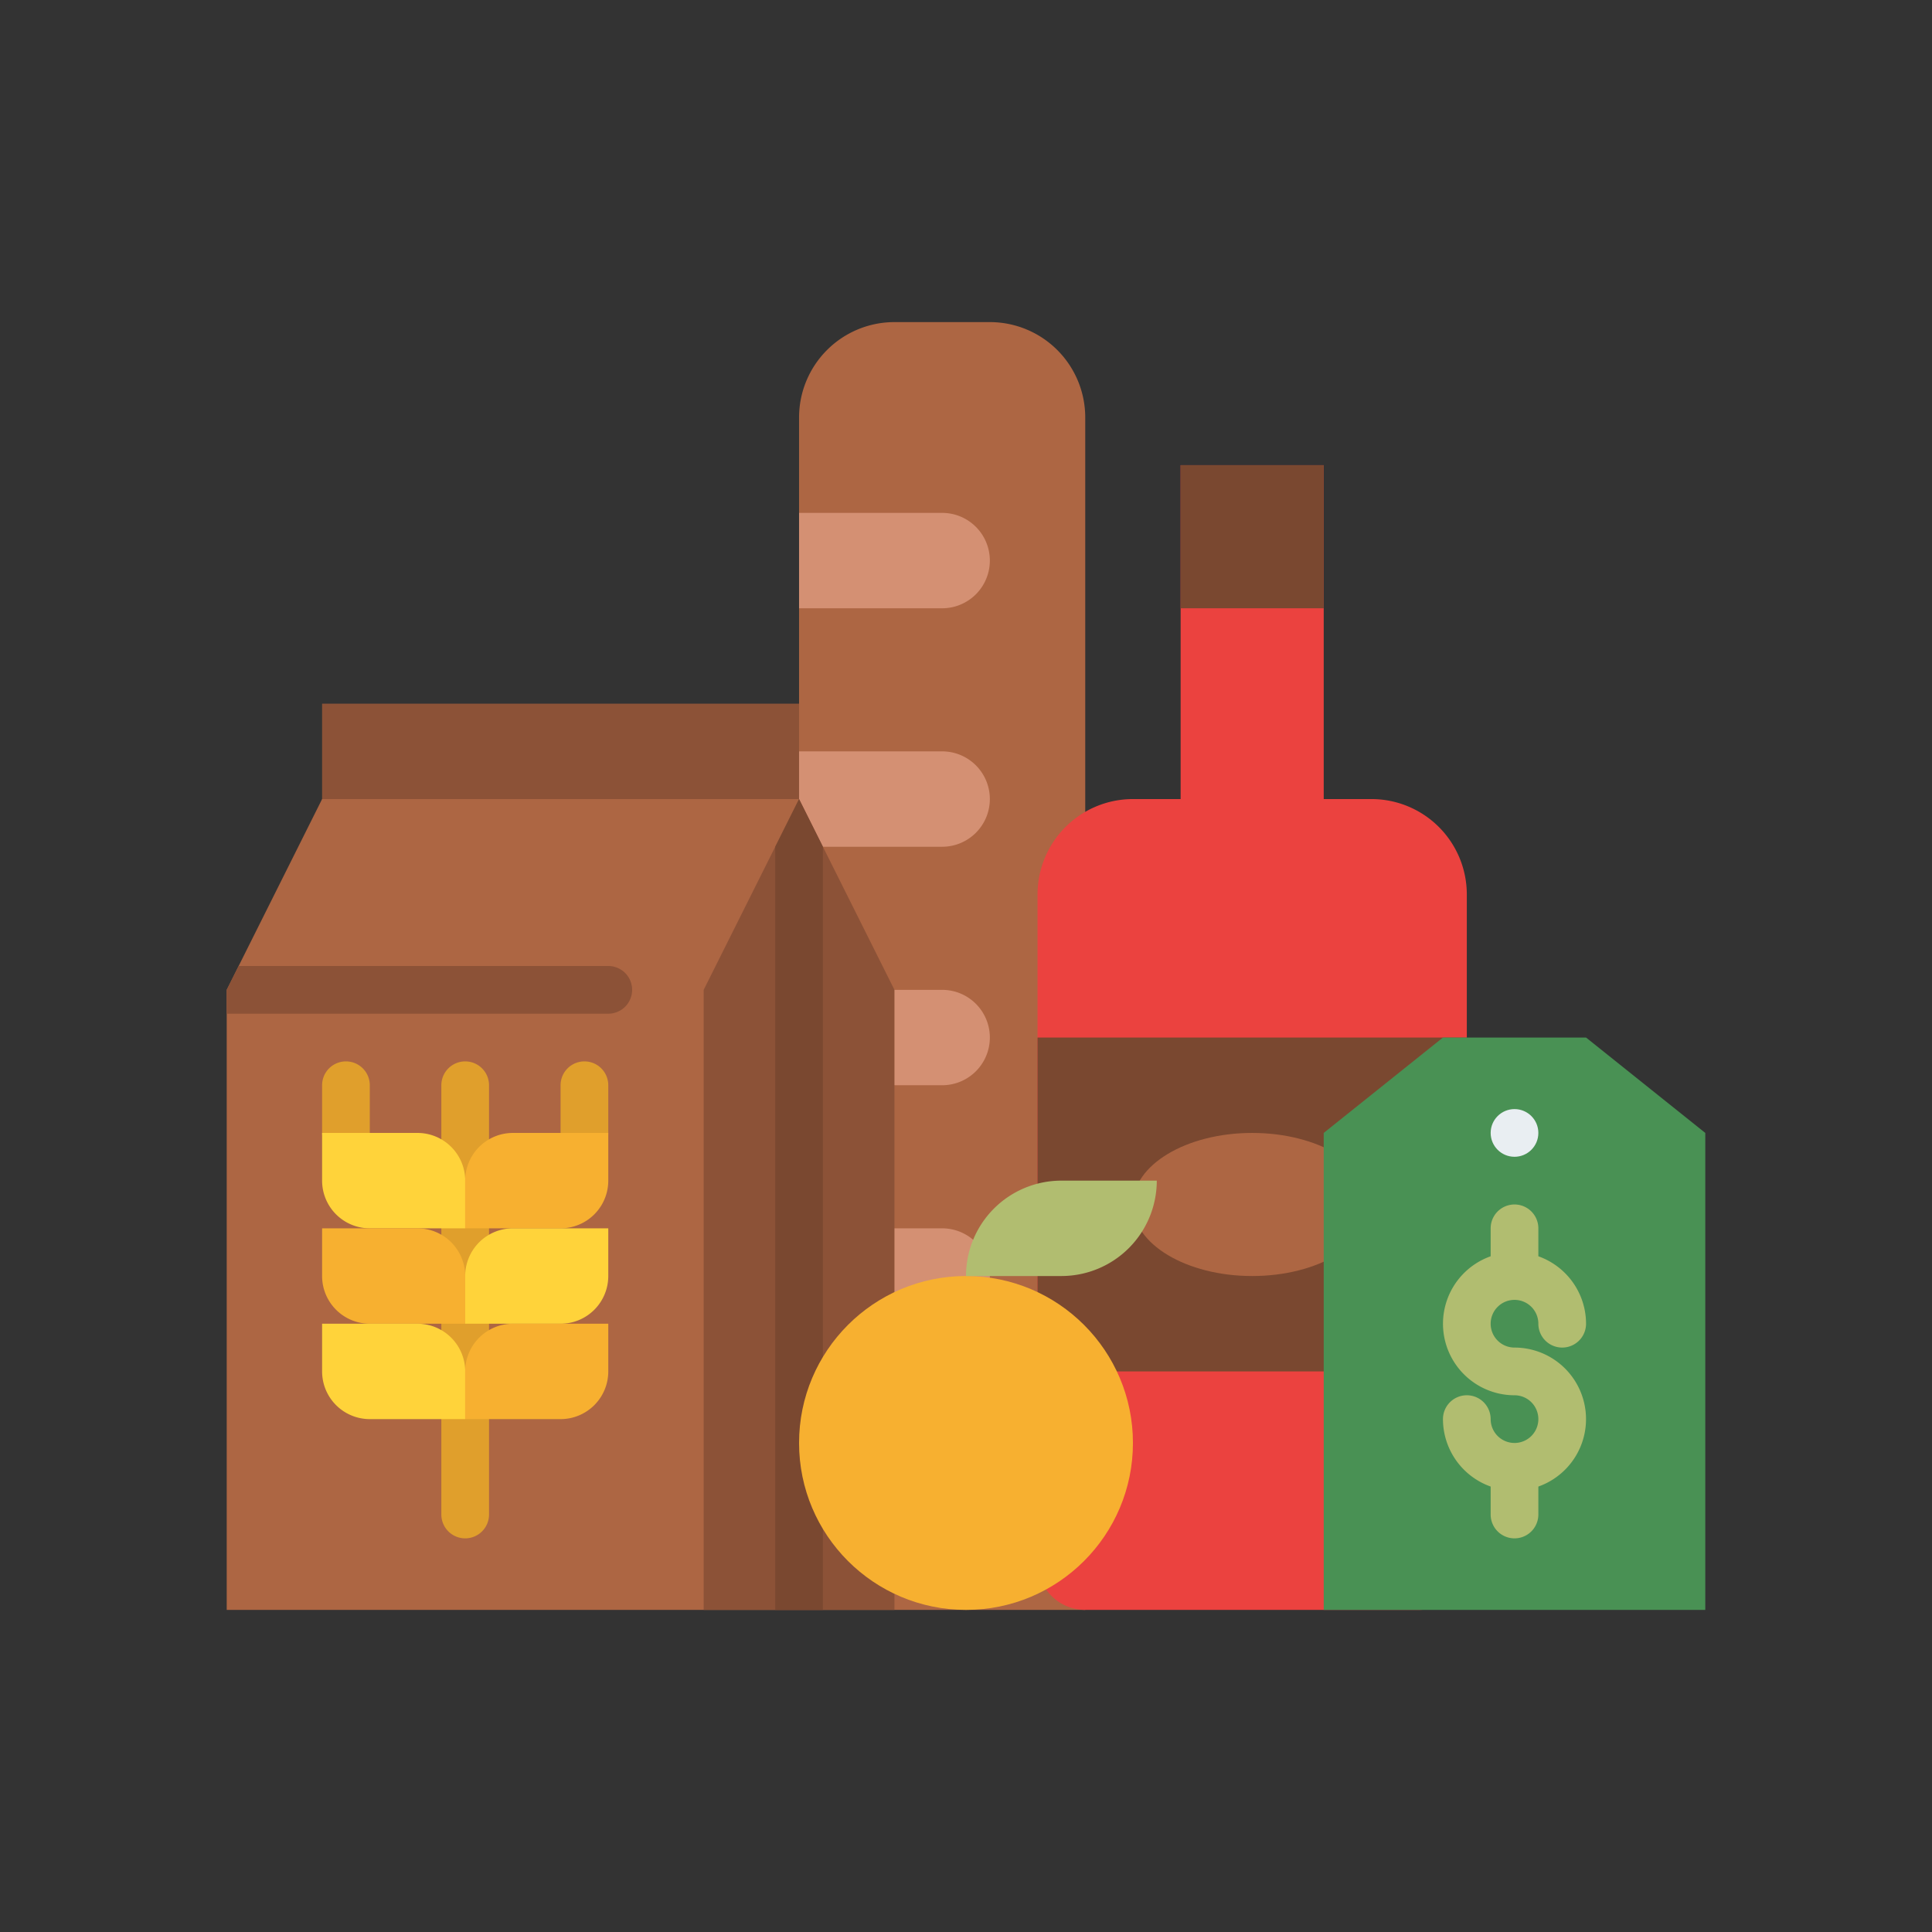 <?xml version="1.0"?>
<svg xmlns="http://www.w3.org/2000/svg" xmlns:xlink="http://www.w3.org/1999/xlink" xmlns:svgjs="http://svgjs.com/svgjs" version="1.1" width="512" height="512" x="0" y="0" viewBox="0 0 512 512" style="enable-background:new 0 0 512 512" xml:space="preserve" class=""><rect x="0" y="0" width="512" height="512" fill="#333333" stroke="none"/><g transform="matrix(0.79,0,0,0.79,53.76,53.76)"><path xmlns="http://www.w3.org/2000/svg" d="m40 168h160v48h-160z" fill="#8c5237" data-original="#8c5237" style="" class=""/><path xmlns="http://www.w3.org/2000/svg" d="m232 40h32a32 32 0 0 1 32 32v400a0 0 0 0 1 0 0h-96a0 0 0 0 1 0 0v-400a32 32 0 0 1 32-32z" fill="#ad6643" data-original="#ad6643" style="" class=""/><g xmlns="http://www.w3.org/2000/svg" fill="#d49073"><path d="m248 136h-48v-32h48a16 16 0 0 1 16 16 16 16 0 0 1 -16 16z" fill="#d49073" data-original="#d49073" style="" class=""/><path d="m248 216h-48v-32h48a16 16 0 0 1 16 16 16 16 0 0 1 -16 16z" fill="#d49073" data-original="#d49073" style="" class=""/><path d="m248 296h-48v-32h48a16 16 0 0 1 16 16 16 16 0 0 1 -16 16z" fill="#d49073" data-original="#d49073" style="" class=""/><path d="m248 376h-48v-32h48a16 16 0 0 1 16 16 16 16 0 0 1 -16 16z" fill="#d49073" data-original="#d49073" style="" class=""/></g><path xmlns="http://www.w3.org/2000/svg" d="m200 200v272h-192v-208l32-64z" fill="#ad6643" data-original="#ad6643" style="" class=""/><path xmlns="http://www.w3.org/2000/svg" d="m232 264v208h-64v-208l32-64z" fill="#8c5237" data-original="#8c5237" style="" class=""/><path xmlns="http://www.w3.org/2000/svg" d="m208 216v256h-16v-256l8-16z" fill="#7a4830" data-original="#7a4830" style=""/><path xmlns="http://www.w3.org/2000/svg" d="m48 320a8 8 0 0 1 -8-8v-16a8 8 0 0 1 16 0v16a8 8 0 0 1 -8 8z" fill="#e09f2c" data-original="#e09f2c" style=""/><path xmlns="http://www.w3.org/2000/svg" d="m128 320a8 8 0 0 1 -8-8v-16a8 8 0 0 1 16 0v16a8 8 0 0 1 -8 8z" fill="#e09f2c" data-original="#e09f2c" style=""/><path xmlns="http://www.w3.org/2000/svg" d="m88 448a8 8 0 0 1 -8-8v-144a8 8 0 0 1 16 0v144a8 8 0 0 1 -8 8z" fill="#e09f2c" data-original="#e09f2c" style=""/><path xmlns="http://www.w3.org/2000/svg" d="m144 264a8 8 0 0 1 -8 8h-128v-8l4-8h124a8 8 0 0 1 8 8z" fill="#8c5237" data-original="#8c5237" style="" class=""/><path xmlns="http://www.w3.org/2000/svg" d="m392 200h-16v-112h-48v112h-16a32 32 0 0 0 -32 32v224a16 16 0 0 0 16 16h112a16 16 0 0 0 16-16v-224a32 32 0 0 0 -32-32z" fill="#eb423f" data-original="#eb423f" style=""/><path xmlns="http://www.w3.org/2000/svg" d="m328 88h48v48h-48z" fill="#7a4830" data-original="#7a4830" style=""/><path xmlns="http://www.w3.org/2000/svg" d="m280 280h144v112h-144z" fill="#7a4830" data-original="#7a4830" style=""/><ellipse xmlns="http://www.w3.org/2000/svg" cx="352" cy="336" fill="#ad6643" rx="40" ry="24" data-original="#ad6643" style="" class=""/><circle xmlns="http://www.w3.org/2000/svg" cx="256" cy="416" fill="#f7b030" r="56" data-original="#f7b030" style=""/><path xmlns="http://www.w3.org/2000/svg" d="m288 328h32a0 0 0 0 1 0 0 32 32 0 0 1 -32 32h-32a0 0 0 0 1 0 0 32 32 0 0 1 32-32z" fill="#b1bd70" data-original="#b1bd70" style="" class=""/><path xmlns="http://www.w3.org/2000/svg" d="m40 312h32a16 16 0 0 1 16 16v16a0 0 0 0 1 0 0h-32a16 16 0 0 1 -16-16v-16a0 0 0 0 1 0 0z" fill="#ffd33a" data-original="#ffd33a" style="" class=""/><path xmlns="http://www.w3.org/2000/svg" d="m104 312h32a0 0 0 0 1 0 0v16a16 16 0 0 1 -16 16h-32a0 0 0 0 1 0 0v-16a16 16 0 0 1 16-16z" fill="#f7b030" transform="matrix(-1 0 0 -1 224 656)" data-original="#f7b030" style=""/><path xmlns="http://www.w3.org/2000/svg" d="m40 344h32a16 16 0 0 1 16 16v16a0 0 0 0 1 0 0h-32a16 16 0 0 1 -16-16v-16a0 0 0 0 1 0 0z" fill="#f7b030" data-original="#f7b030" style=""/><path xmlns="http://www.w3.org/2000/svg" d="m104 344h32a0 0 0 0 1 0 0v16a16 16 0 0 1 -16 16h-32a0 0 0 0 1 0 0v-16a16 16 0 0 1 16-16z" fill="#ffd33a" transform="matrix(-1 0 0 -1 224 720)" data-original="#ffd33a" style="" class=""/><path xmlns="http://www.w3.org/2000/svg" d="m40 376h32a16 16 0 0 1 16 16v16a0 0 0 0 1 0 0h-32a16 16 0 0 1 -16-16v-16a0 0 0 0 1 0 0z" fill="#ffd33a" data-original="#ffd33a" style="" class=""/><path xmlns="http://www.w3.org/2000/svg" d="m104 376h32a0 0 0 0 1 0 0v16a16 16 0 0 1 -16 16h-32a0 0 0 0 1 0 0v-16a16 16 0 0 1 16-16z" fill="#f7b030" transform="matrix(-1 0 0 -1 224 784)" data-original="#f7b030" style=""/><path xmlns="http://www.w3.org/2000/svg" d="m376 312 40-32h48l40 32v160h-128z" fill="#499154" data-original="#499154" style="" class=""/><path xmlns="http://www.w3.org/2000/svg" d="m440 384a8 8 0 1 1 8-8 8 8 0 0 0 16 0 24.039 24.039 0 0 0 -16-22.624v-9.376a8 8 0 0 0 -16 0v9.376a24 24 0 0 0 8 46.624 8 8 0 1 1 -8 8 8 8 0 0 0 -16 0 24.039 24.039 0 0 0 16 22.624v9.376a8 8 0 0 0 16 0v-9.376a24 24 0 0 0 -8-46.624z" fill="#b1bd70" data-original="#b1bd70" style="" class=""/><circle xmlns="http://www.w3.org/2000/svg" cx="440" cy="312" fill="#e9eef2" r="8" data-original="#e9eef2" style="" class=""/></g></svg>
